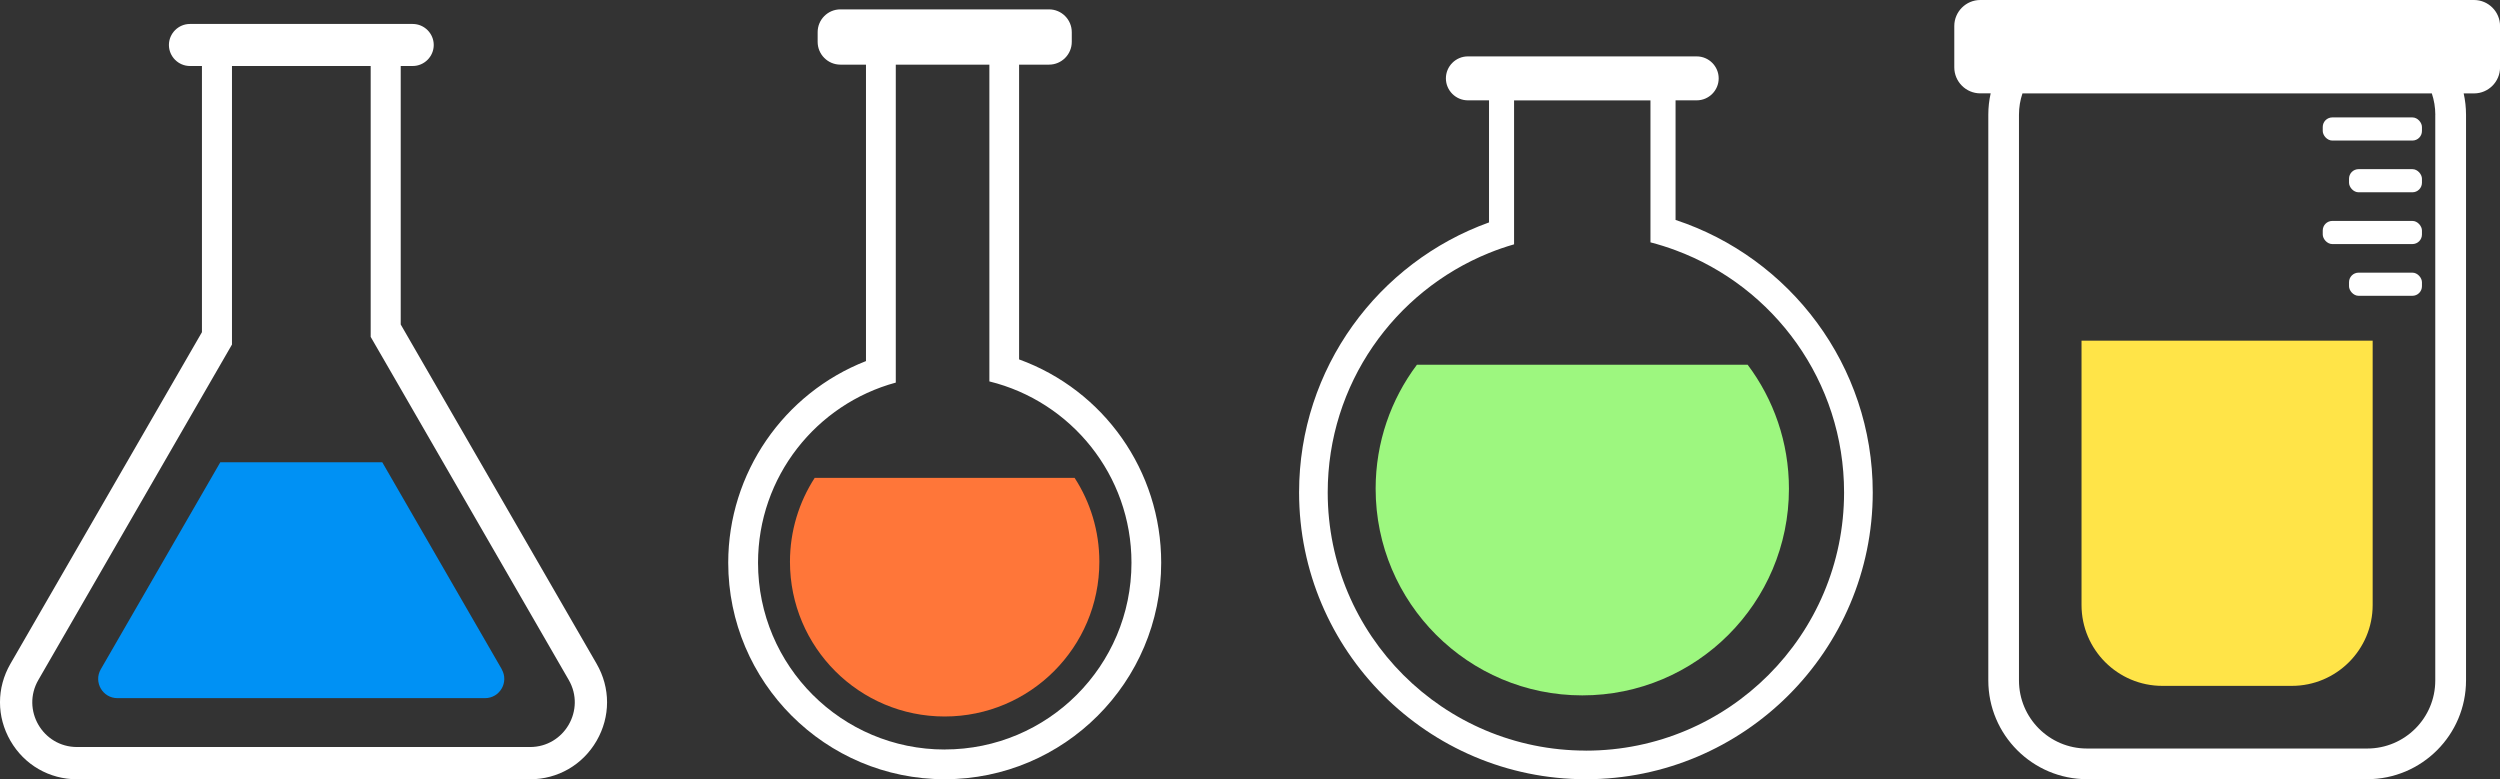 <?xml version="1.0" encoding="UTF-8"?>
<svg id="Layer_2" data-name="Layer 2" xmlns="http://www.w3.org/2000/svg" viewBox="0 0 551.89 172.02">
  <rect x="0" y="0" width="551.89" height="172.02" fill="#333333" stroke="none"/>
  <defs>
    <style>
      .cls-1 {
        fill: #ffe448;
      }

      .cls-1, .cls-2, .cls-3, .cls-4, .cls-5 {
        stroke-width: 0px;
      }

      .cls-2 {
        fill: #ff7639;
      }

      .cls-3 {
        fill: #9df77f;
      }

      .cls-4 {
        fill: #0091f4;
      }

      .cls-5 {
        fill: #fff;
      }
    </style>
  </defs>
  <g id="Layer_2-2" data-name="Layer 2">
    <g>
      <g>
        <path class="cls-5" d="M224.97,79.34V14.27h6.6c2.78,0,5.03-2.25,5.03-5.03v-2.14c0-2.78-2.25-5.03-5.03-5.03h-46.04c-2.78,0-5.03,2.25-5.03,5.03v2.14c0,2.78,2.25,5.03,5.03,5.03h5.64v65.44c-18.13,7.08-30.41,24.71-30.41,44.52,0,26.35,21.44,47.79,47.79,47.79s47.79-21.44,47.79-47.79c0-20.31-12.66-38.09-31.37-44.89ZM208.56,165.46c-22.77,0-41.22-18.46-41.22-41.22,0-19.02,12.89-35.03,30.41-39.78V14.27h20.66v69.93c18.01,4.42,31.37,20.66,31.37,40.03,0,22.77-18.46,41.22-41.22,41.22Z"/>
        <path class="cls-2" d="M237.25,105.49h-57.4c-3.45,5.34-5.46,11.7-5.46,18.53,0,18.86,15.29,34.15,34.15,34.15s34.15-15.29,34.15-34.15c0-6.83-2-13.19-5.46-18.53Z"/>
      </g>
      <g>
        <g>
          <path class="cls-5" d="M546.15,0h-108.99c-3.16,0-5.74,2.58-5.74,5.74v9.13c0,3.16,2.58,5.74,5.74,5.74h2.29c-.34,1.52-.52,3.09-.52,4.71v124.89c0,12.02,9.78,21.8,21.8,21.8h61.86c12.02,0,21.8-9.78,21.8-21.8V25.33c0-1.62-.18-3.19-.52-4.71h2.29c3.16,0,5.74-2.58,5.74-5.74V5.74c0-3.16-2.58-5.74-5.74-5.74ZM537.6,25.33v124.89c0,8.3-6.73,15.02-15.02,15.02h-61.86c-8.3,0-15.02-6.73-15.02-15.02V25.33c0-1.65.27-3.23.77-4.71h90.37c.49,1.48.77,3.07.77,4.71Z"/>
          <g>
            <rect class="cls-5" x="512.76" y="25.92" width="21.9" height="5.11" rx="2.11" ry="2.11"/>
            <rect class="cls-5" x="518.56" y="37.34" width="16.1" height="5.11" rx="2.11" ry="2.11"/>
            <rect class="cls-5" x="518.56" y="60.19" width="16.1" height="5.11" rx="2.11" ry="2.11"/>
            <rect class="cls-5" x="512.76" y="48.77" width="21.9" height="5.11" rx="2.11" ry="2.11"/>
          </g>
        </g>
        <path class="cls-1" d="M459.52,75.21h64.26v58.35c0,9.85-8,17.85-17.85,17.85h-28.57c-9.85,0-17.85-8-17.85-17.85v-58.35h0Z"/>
      </g>
      <g>
        <path class="cls-5" d="M131.71,146.54l-43.25-74.91V14.57h2.65c2.55,0,4.64-2.09,4.64-4.64s-2.09-4.64-4.64-4.64h-49.18c-2.55,0-4.64,2.09-4.64,4.64s2.09,4.64,4.64,4.64h2.65v58.76L2.3,146.54c-3.07,5.32-3.07,11.67,0,16.99,3.07,5.32,8.57,8.5,14.71,8.5h99.99c6.13,0,11.64-3.18,14.71-8.5,3.07-5.32,3.07-11.67,0-16.99ZM117,164.91H17.01c-7.6,0-12.35-8.23-8.54-14.81l38.16-66.11,4.58-7.93V14.57h30.62v59.8l5.56,9.62,38.16,66.11c3.8,6.58-.95,14.81-8.54,14.81Z"/>
        <path class="cls-4" d="M110.77,147.74l-26.38-45.69h-35.76l-26.38,45.69c-1.64,2.84.41,6.38,3.68,6.38h81.14c3.27,0,5.32-3.54,3.68-6.38Z"/>
      </g>
      <g>
        <path class="cls-5" d="M369.89,48.55v-26.4h4.67c2.67,0,4.85-2.18,4.85-4.85h0c0-2.67-2.18-4.85-4.85-4.85h-50.52c-2.67,0-4.85,2.18-4.85,4.85h0c0,2.67,2.18,4.85,4.85,4.85h4.67v26.95c-24.42,8.79-41.93,32.19-41.93,59.6,0,34.91,28.41,63.32,63.32,63.32s63.32-28.41,63.32-63.32c0-28.01-18.28-51.83-43.54-60.15ZM350.1,165.7c-31.48,0-57-25.52-57-57,0-23.91,14.73-44.39,35.61-52.85,1.8-.73,3.64-1.37,5.53-1.91v-31.78h30.11v31.34c1.89.49,3.73,1.07,5.53,1.74,21.73,8.04,37.21,28.95,37.21,53.47,0,31.48-25.52,57-57,57Z"/>
        <path class="cls-3" d="M385.8,80.51h-73c-5.73,7.63-9.12,17.1-9.12,27.38,0,25.2,20.43,45.62,45.62,45.62s45.62-20.43,45.62-45.62c0-10.27-3.39-19.75-9.12-27.38Z"/>
      </g>
    </g>
  </g>
</svg>